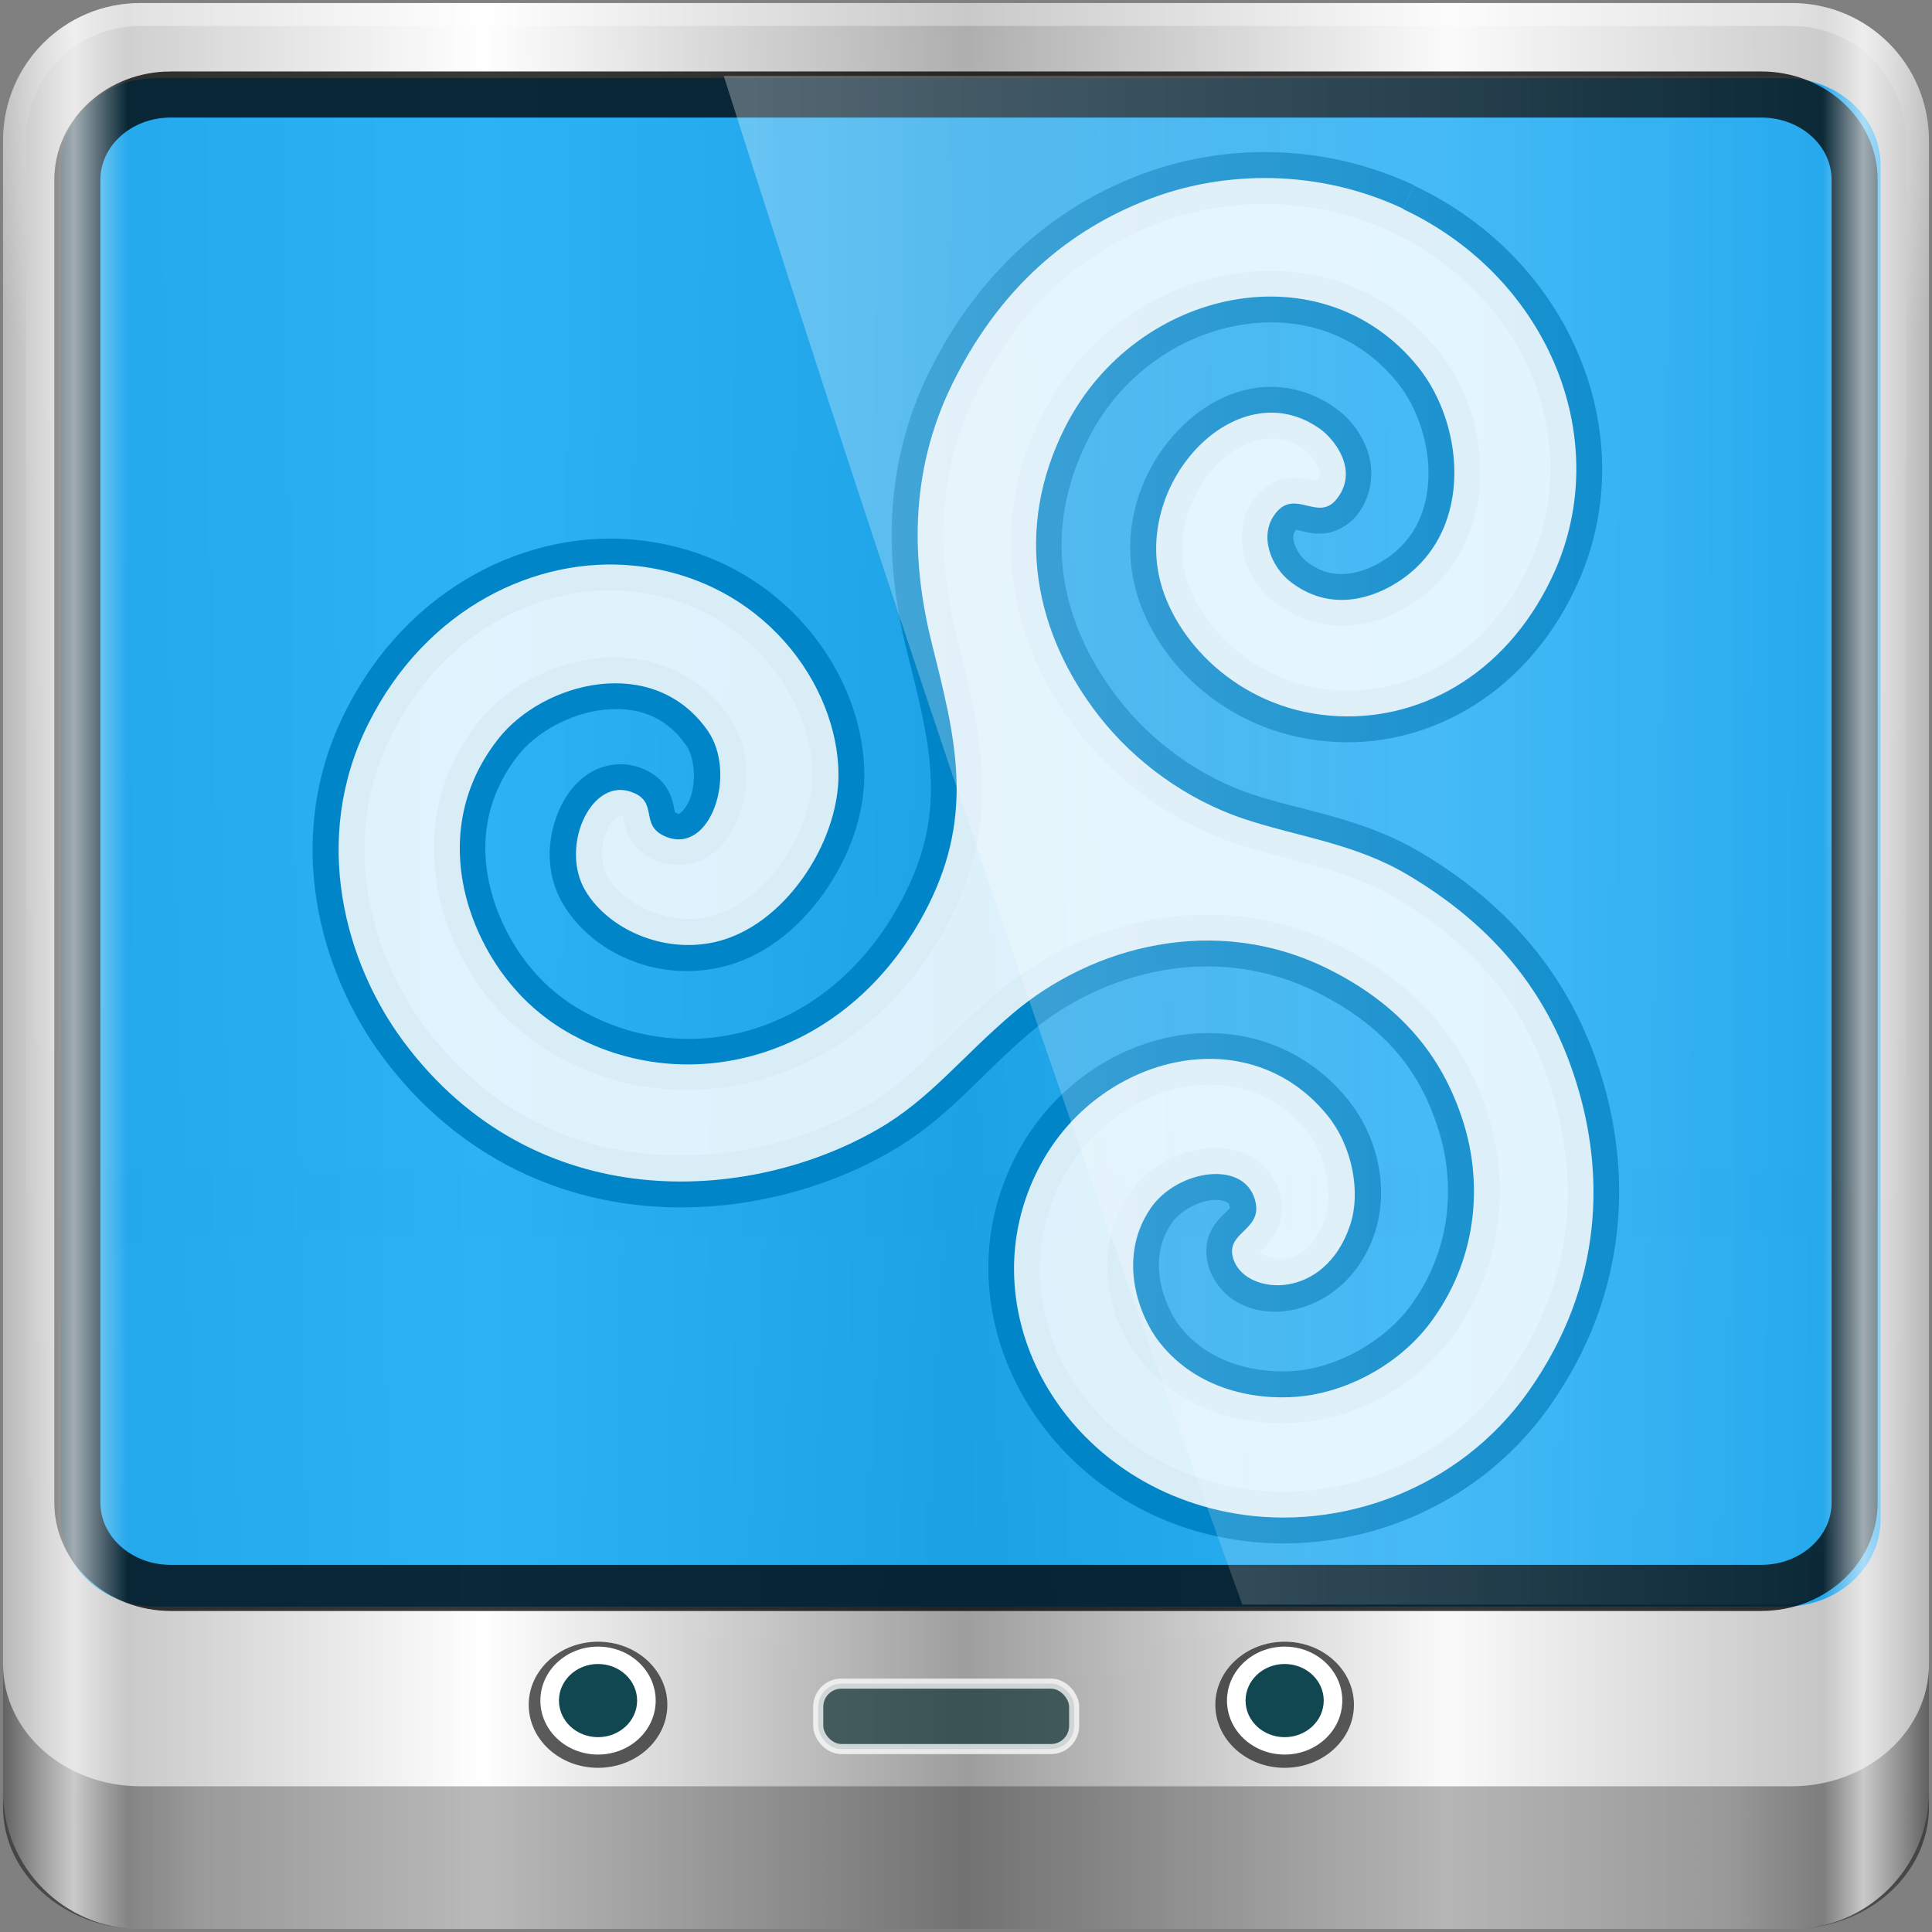 <?xml version="1.0" encoding="UTF-8" standalone="no"?>
<svg
   xmlns:dc="http://purl.org/dc/elements/1.1/"
   xmlns:cc="http://creativecommons.org/ns#"
   xmlns:rdf="http://www.w3.org/1999/02/22-rdf-syntax-ns#"
   xmlns:svg="http://www.w3.org/2000/svg"
   xmlns="http://www.w3.org/2000/svg"
   xmlns:xlink="http://www.w3.org/1999/xlink"
   xmlns:sodipodi="http://sodipodi.sourceforge.net/DTD/sodipodi-0.dtd"
   xmlns:inkscape="http://www.inkscape.org/namespaces/inkscape"
   viewBox="0 0 96 96"
   version="1.1"
   id="svg21"
   sodipodi:docname="start-here-trisquel.svg"
   width="96"
   height="96"
   inkscape:version="0.92.1 r15371">
  <rect x="0" y="0" width="96" height="96" fill="#808080" stroke="none"/>
  <title
     id="title4624">Lila-HD-Icon-Theme</title>
  <sodipodi:namedview
     pagecolor="#ffffff"
     bordercolor="#666666"
     borderopacity="1"
     objecttolerance="10"
     gridtolerance="10"
     guidetolerance="10"
     inkscape:pageopacity="0"
     inkscape:pageshadow="2"
     inkscape:window-width="1920"
     inkscape:window-height="994"
     id="namedview23"
     showgrid="false"
     inkscape:zoom="5.2081223"
     inkscape:cx="41.088693"
     inkscape:cy="54.178165"
     inkscape:window-x="0"
     inkscape:window-y="21"
     inkscape:window-maximized="1"
     inkscape:current-layer="svg21" />
  <defs
     id="defs13">
    <linearGradient
       y1="545.8"
       x2="0"
       y2="517.8"
       gradientUnits="userSpaceOnUse"
       id="linearGradient6">
      <stop
         stop-color="#3889e9"
         id="stop2" />
      <stop
         offset="1"
         stop-color="#5ea5fb"
         id="stop4" />
    </linearGradient>
    <linearGradient
       id="0"
       gradientUnits="userSpaceOnUse"
       x1="396.12"
       y1="544.26"
       x2="395.64"
       y2="518.27">
      <stop
         stop-color="#016ed4"
         id="stop8" />
      <stop
         offset="1"
         stop-color="#00b1ff"
         id="stop10" />
    </linearGradient>
    <linearGradient
       id="linearGradient5700-9">
      <stop
         style="stop-color:#ffffff;stop-opacity:0;"
         offset="0"
         id="stop5702-6" />
      <stop
         id="stop5704-6"
         offset="0.037"
         style="stop-color:#ffffff;stop-opacity:0.851;" />
      <stop
         style="stop-color:#ffffff;stop-opacity:0;"
         offset="0.065"
         id="stop5706-4" />
      <stop
         id="stop5712-0"
         offset="0.945"
         style="stop-color:#ffffff;stop-opacity:0;" />
      <stop
         id="stop5710-1"
         offset="0.966"
         style="stop-color:#ffffff;stop-opacity:0.851;" />
      <stop
         style="stop-color:#ffffff;stop-opacity:0;"
         offset="1"
         id="stop5708-7" />
    </linearGradient>
    <linearGradient
       id="linearGradient15653">
      <stop
         id="stop15655"
         offset="0"
         style="stop-color:#22a7dc;stop-opacity:1;" />
      <stop
         id="stop15657"
         offset="1"
         style="stop-color:#1d73bb;stop-opacity:1;" />
    </linearGradient>
    <linearGradient
       id="linearGradient4091-0-3-0-7-0">
      <stop
         id="stop4093-3-6-4-2-5"
         offset="0"
         style="stop-color:#ffffff;stop-opacity:1;" />
      <stop
         style="stop-color:#ffffff;stop-opacity:1;"
         offset="0.8"
         id="stop4099-6-1-8-3-2" />
      <stop
         id="stop4095-1-0-7-9-7"
         offset="1"
         style="stop-color:#ffffff;stop-opacity:0;" />
    </linearGradient>
    <linearGradient
       id="linearGradient3832-0-6-1-1-0">
      <stop
         id="stop3834-6-3-7-1-2"
         offset="0"
         style="stop-color:#000000;stop-opacity:1;" />
      <stop
         style="stop-color:#000000;stop-opacity:0.588;"
         offset="0.1"
         id="stop3872-2-4-7" />
      <stop
         id="stop3844-6-2-7-6-3"
         offset="0.9"
         style="stop-color:#000000;stop-opacity:0.588;" />
      <stop
         id="stop3836-5-0-2-9-1"
         offset="1"
         style="stop-color:#000000;stop-opacity:1;" />
    </linearGradient>
    <linearGradient
       inkscape:collect="always"
       xlink:href="#linearGradient6139-0-0"
       id="linearGradient5021-2"
       gradientUnits="userSpaceOnUse"
       x1="6"
       y1="47"
       x2="90"
       y2="47"
       gradientTransform="matrix(1.135,0,0,1.134,-40.037,-46.788)" />
    <linearGradient
       id="linearGradient6139-0-0">
      <stop
         style="stop-color:#b7b7b7;stop-opacity:1;"
         offset="0"
         id="stop6141-2-9" />
      <stop
         id="stop6151-0-8"
         offset="0.25"
         style="stop-color:#ffffff;stop-opacity:1;" />
      <stop
         id="stop6147-1-4"
         offset="0.5"
         style="stop-color:#9d9d9d;stop-opacity:1;" />
      <stop
         style="stop-color:#fafafa;stop-opacity:1;"
         offset="0.75"
         id="stop6149-4-9" />
      <stop
         style="stop-color:#b7b7b7;stop-opacity:1;"
         offset="1"
         id="stop6143-4-8" />
    </linearGradient>
    <linearGradient
       id="linearGradient3700">
      <stop
         id="stop3702"
         style="stop-color:#78a1bd;stop-opacity:1"
         offset="0" />
      <stop
         id="stop3704"
         style="stop-color:#afc8d8;stop-opacity:1"
         offset="1" />
    </linearGradient>
    <linearGradient
       x1="45.448"
       y1="92.54"
       x2="45.448"
       y2="7.017"
       id="ButtonShadow-3"
       gradientUnits="userSpaceOnUse"
       gradientTransform="scale(1.006,0.994)">
      <stop
         id="stop3750-3"
         style="stop-color:#000000;stop-opacity:1"
         offset="0" />
      <stop
         id="stop3752-9"
         style="stop-color:#000000;stop-opacity:0.588"
         offset="1" />
    </linearGradient>
    <filter
       id="filter3174-0"
       style="color-interpolation-filters:sRGB">
      <feGaussianBlur
         id="feGaussianBlur3176-0"
         stdDeviation="1.71" />
    </filter>
    <linearGradient
       id="linearGradient3752">
      <stop
         id="stop3754"
         style="stop-color:#0e4688;stop-opacity:1"
         offset="0" />
      <stop
         id="stop3756"
         style="stop-color:#135eb7;stop-opacity:1"
         offset="1" />
    </linearGradient>
    <linearGradient
       id="linearGradient3816">
      <stop
         id="stop3818"
         style="stop-color:#ffffff;stop-opacity:1"
         offset="0" />
      <stop
         id="stop3820"
         style="stop-color:#ffffff;stop-opacity:0"
         offset="1" />
    </linearGradient>
    <linearGradient
       y2="47"
       x2="90"
       y1="47"
       x1="6"
       gradientTransform="matrix(1.139,0,0,1.139,488.22,-310.976)"
       gradientUnits="userSpaceOnUse"
       id="linearGradient18211"
       xlink:href="#linearGradient5700-9"
       inkscape:collect="always" />
    <linearGradient
       x1="783.863"
       y1="-313.524"
       x2="1099.685"
       y2="1340.56"
       id="linearGradient2994-7-6"
       xlink:href="#linearGradient3004-7-1"
       gradientUnits="userSpaceOnUse"
       gradientTransform="matrix(1.237,0,0,1.237,-1037.425,-1010.413)" />
    <linearGradient
       id="linearGradient3004-7-1">
      <stop
         id="stop3006-7-4"
         style="stop-color:#ffffff;stop-opacity:1"
         offset="0" />
      <stop
         id="stop7609-6-7"
         style="stop-color:#ffffff;stop-opacity:1"
         offset="0.342" />
      <stop
         id="stop7599-5-0"
         style="stop-color:#bebdf3;stop-opacity:1"
         offset="0.52" />
      <stop
         id="stop7611-6-8"
         style="stop-color:#8f82f9;stop-opacity:1"
         offset="0.754" />
      <stop
         id="stop7613-3-8"
         style="stop-color:#9f99c7;stop-opacity:1"
         offset="0.871" />
      <stop
         id="stop3008-5-5"
         style="stop-color:#524c76;stop-opacity:1"
         offset="1" />
    </linearGradient>
    <linearGradient
       x1="464.017"
       y1="697.437"
       x2="368.621"
       y2="269.709"
       id="linearGradient2986-6-4"
       xlink:href="#linearGradient3004-7-1"
       gradientUnits="userSpaceOnUse"
       gradientTransform="matrix(1.237,0,0,1.237,-161.09,-377.341)" />
    <radialGradient
       cx="49.53"
       cy="320.086"
       r="31.949"
       fx="49.53"
       fy="320.086"
       id="radialGradient5851-1-2"
       xlink:href="#linearGradient3004-7-1"
       gradientUnits="userSpaceOnUse"
       gradientTransform="matrix(3.287,0,0,2.52,111.689,-642.721)" />
    <radialGradient
       cx="332.723"
       cy="590.59"
       r="218.022"
       fx="332.723"
       fy="590.59"
       id="radialGradient3228-2-2"
       xlink:href="#linearGradient3004-7-1"
       gradientUnits="userSpaceOnUse"
       gradientTransform="matrix(-0.066,4.19,-3.574,-0.056,2168.154,-1171.421)" />
    <linearGradient
       id="linearGradient4108">
      <stop
         id="stop4110"
         style="stop-color:#8983ac;stop-opacity:1"
         offset="0" />
      <stop
         id="stop4112"
         style="stop-color:#ceccdd;stop-opacity:1"
         offset="1" />
    </linearGradient>
    <linearGradient
       y2="47"
       x2="90"
       y1="47"
       x1="6"
       gradientTransform="matrix(1.139,0,0,1.139,488.22,-310.976)"
       gradientUnits="userSpaceOnUse"
       id="linearGradient18191-2"
       xlink:href="#linearGradient6139-0-0"
       inkscape:collect="always" />
    <linearGradient
       y2="47"
       x2="90"
       y1="47"
       x1="6"
       gradientTransform="matrix(1.139,0,0,1.139,-7.595,-40.092)"
       gradientUnits="userSpaceOnUse"
       id="linearGradient19498"
       xlink:href="#linearGradient6139-0-0"
       inkscape:collect="always" />
    <radialGradient
       r="41"
       fy="6.213"
       fx="158"
       cy="6.213"
       cx="158"
       gradientTransform="matrix(0,1.621,-2.038,0,160.664,-243.037)"
       gradientUnits="userSpaceOnUse"
       id="radialGradient19500"
       xlink:href="#linearGradient3816"
       inkscape:collect="always" />
    <radialGradient
       r="42"
       fy="-27"
       fx="48"
       cy="-27"
       cx="48"
       gradientTransform="matrix(-1.072,0,0,-0.875,199.464,-19.126)"
       gradientUnits="userSpaceOnUse"
       id="radialGradient19502"
       xlink:href="#linearGradient4091-0-3-0-7-0"
       inkscape:collect="always" />
    <linearGradient
       y2="82.984"
       x2="-10.188"
       y1="82.984"
       x1="-94"
       gradientTransform="matrix(1.139,0,0,1.013,107.243,5.212)"
       gradientUnits="userSpaceOnUse"
       id="linearGradient19504"
       xlink:href="#linearGradient3832-0-6-1-1-0"
       inkscape:collect="always" />
    <radialGradient
       r="45.212"
       fy="-263.573"
       fx="543.139"
       cy="-263.573"
       cx="543.139"
       gradientTransform="matrix(1,0,0,0.84,-495.815,228.707)"
       gradientUnits="userSpaceOnUse"
       id="radialGradient19506"
       xlink:href="#linearGradient4108"
       inkscape:collect="always" />
    <radialGradient
       r="31.949"
       fy="320.086"
       fx="49.53"
       cy="320.086"
       cx="49.53"
       gradientTransform="matrix(3.287,0,0,2.52,111.689,-642.721)"
       gradientUnits="userSpaceOnUse"
       id="radialGradient19512"
       xlink:href="#linearGradient3004-7-1"
       inkscape:collect="always" />
    <radialGradient
       r="218.022"
       fy="590.59"
       fx="332.723"
       cy="590.59"
       cx="332.723"
       gradientTransform="matrix(-0.066,4.19,-3.574,-0.056,2168.154,-1171.421)"
       gradientUnits="userSpaceOnUse"
       id="radialGradient19514"
       xlink:href="#linearGradient3004-7-1"
       inkscape:collect="always" />
    <linearGradient
       y2="0.279"
       x2="59.378"
       y1="0.279"
       x1="2.465"
       gradientTransform="matrix(1.003,0,0,1.005,32.58,6.928)"
       gradientUnits="userSpaceOnUse"
       id="linearGradient19516"
       xlink:href="#linearGradient3816"
       inkscape:collect="always" />
    <linearGradient
       y2="47"
       x2="90"
       y1="47"
       x1="6"
       gradientTransform="matrix(1.139,0,0,1.139,-7.595,-40.092)"
       gradientUnits="userSpaceOnUse"
       id="linearGradient19518"
       xlink:href="#linearGradient5700-9"
       inkscape:collect="always" />
    <clipPath
       id="clipPath3625">
      <path
         d="M 0,0 V 96 H 96 V 0 Z m 12,6 h 72 c 3.324,0 6,2.676 6,6 v 72 c 0,3.324 -2.676,6 -6,6 H 12 C 8.676,90 6,87.324 6,84 V 12 C 6,8.676 8.676,6 12,6 Z"
         inkscape:connector-curvature="0"
         id="path3627"
         style="fill:#ffffff;fill-opacity:1;stroke:none" />
    </clipPath>
    <filter
       id="filter3174-20"
       style="color-interpolation-filters:sRGB">
      <feGaussianBlur
         id="feGaussianBlur3176-3"
         stdDeviation="1.71" />
    </filter>
    <linearGradient
       x1="44.512"
       y1="6"
       x2="44.512"
       y2="90.015"
       id="linearGradient3643"
       xlink:href="#linearGradient3637"
       gradientUnits="userSpaceOnUse" />
    <linearGradient
       id="linearGradient3637">
      <stop
         id="stop3639"
         style="stop-color:#f0f0f0;stop-opacity:1"
         offset="0" />
      <stop
         id="stop3641"
         style="stop-color:#dcdcdc;stop-opacity:1"
         offset="1" />
    </linearGradient>
    <linearGradient
       x1="36.357"
       y1="6"
       x2="36.357"
       y2="63.893"
       id="linearGradient3188-83"
       xlink:href="#linearGradient3816"
       gradientUnits="userSpaceOnUse" />
    <radialGradient
       cx="48"
       cy="90.172"
       r="42"
       fx="48"
       fy="90.172"
       id="radialGradient3619-1"
       xlink:href="#linearGradient3816"
       gradientUnits="userSpaceOnUse"
       gradientTransform="matrix(1.157,0,0,0.996,-7.551,0.197)" />
    <linearGradient
       x1="48"
       y1="90"
       x2="48"
       y2="5.988"
       id="linearGradient2843"
       xlink:href="#linearGradient3700-24"
       gradientUnits="userSpaceOnUse"
       gradientTransform="translate(0,100)" />
    <linearGradient
       id="linearGradient3700-24">
      <stop
         id="stop3702-5"
         style="stop-color:#2276c5;stop-opacity:1"
         offset="0" />
      <stop
         id="stop3704-8"
         style="stop-color:#68baf4;stop-opacity:1"
         offset="1" />
    </linearGradient>
    <clipPath
       id="clipPath3649">
      <rect
         width="76"
         height="76"
         rx="4"
         ry="4"
         x="10"
         y="10"
         id="rect3651"
         style="fill:#ffffff;fill-opacity:1;fill-rule:nonzero;stroke:none" />
    </clipPath>
    <filter
       id="filter3657"
       style="color-interpolation-filters:sRGB">
      <feGaussianBlur
         id="feGaussianBlur3659"
         stdDeviation="1.14" />
    </filter>
    <linearGradient
       x1="48"
       y1="20.221"
       x2="48"
       y2="138.661"
       id="linearGradient3613-9"
       xlink:href="#linearGradient3816"
       gradientUnits="userSpaceOnUse" />
    <clipPath
       id="clipPath3613-8">
      <rect
         width="84"
         height="84"
         rx="6"
         ry="6"
         x="6"
         y="6"
         id="rect3615-25"
         style="fill:#ffffff;fill-opacity:1;fill-rule:nonzero;stroke:none" />
    </clipPath>
    <filter
       x="-0.192"
       y="-0.192"
       width="1.384"
       height="1.384"
       id="filter3794-1"
       style="color-interpolation-filters:sRGB">
      <feGaussianBlur
         id="feGaussianBlur3796-5"
         stdDeviation="5.28" />
    </filter>
    <linearGradient
       x1="50.579"
       y1="79.952"
       x2="50.579"
       y2="16.361"
       id="linearGradient3680-4"
       xlink:href="#linearGradient4081-9"
       gradientUnits="userSpaceOnUse" />
    <linearGradient
       id="linearGradient4081-9">
      <stop
         id="stop4083-8"
         style="stop-color:#aaaaaa;stop-opacity:1"
         offset="0" />
      <stop
         id="stop4085-0"
         style="stop-color:#f0f0f0;stop-opacity:1"
         offset="1" />
    </linearGradient>
    <linearGradient
       y2="47"
       x2="90"
       y1="47"
       x1="6"
       gradientTransform="matrix(1.139,0,0,1.139,-9.595,-9.546)"
       gradientUnits="userSpaceOnUse"
       id="linearGradient18211-7"
       xlink:href="#linearGradient5700-9"
       inkscape:collect="always" />
    <linearGradient
       y2="0.279"
       x2="59.378"
       y1="0.279"
       x1="2.465"
       gradientTransform="matrix(1.003,0,0,1.005,33.489,41.473)"
       gradientUnits="userSpaceOnUse"
       id="linearGradient18209"
       xlink:href="#linearGradient3816"
       inkscape:collect="always" />
    <linearGradient
       gradientUnits="userSpaceOnUse"
       y2="-263.573"
       x2="588.351"
       y1="-263.573"
       x1="497.928"
       id="linearGradient20151"
       xlink:href="#ButtonShadow-3"
       inkscape:collect="always"
       gradientTransform="translate(-497.815,301.429)" />
    <radialGradient
       r="41"
       fy="6.213"
       fx="158"
       cy="6.213"
       cx="158"
       gradientTransform="matrix(0,1.621,-2.038,0,160.664,-243.037)"
       gradientUnits="userSpaceOnUse"
       id="radialGradient18193"
       xlink:href="#linearGradient3816"
       inkscape:collect="always" />
    <radialGradient
       r="42"
       fy="-27"
       fx="48"
       cy="-27"
       cx="48"
       gradientTransform="matrix(-1.072,0,0,-0.875,199.464,-19.126)"
       gradientUnits="userSpaceOnUse"
       id="radialGradient18195"
       xlink:href="#linearGradient4091-0-3-0-7-0"
       inkscape:collect="always" />
    <linearGradient
       inkscape:collect="always"
       xlink:href="#linearGradient6139-0-0"
       id="linearGradient20287"
       gradientUnits="userSpaceOnUse"
       gradientTransform="matrix(1.139,0,0,1.139,-6.686,-5.546)"
       x1="6"
       y1="47"
       x2="90"
       y2="47" />
    <radialGradient
       r="41"
       fy="6.213"
       fx="158"
       cy="6.213"
       cx="158"
       gradientTransform="matrix(0,1.847,-2.322,0,62.428,-281.865)"
       gradientUnits="userSpaceOnUse"
       id="radialGradient20577"
       xlink:href="#linearGradient3816"
       inkscape:collect="always" />
    <radialGradient
       r="42"
       fy="-27"
       fx="48"
       cy="-27"
       cx="48"
       gradientTransform="matrix(-1.222,0,0,-0.997,106.633,-26.766)"
       gradientUnits="userSpaceOnUse"
       id="radialGradient20579"
       xlink:href="#linearGradient4091-0-3-0-7-0"
       inkscape:collect="always" />
    <linearGradient
       y2="47"
       x2="90"
       y1="47"
       x1="6"
       gradientTransform="matrix(1.139,0,0,1.139,-6.686,-5.546)"
       gradientUnits="userSpaceOnUse"
       id="linearGradient20587"
       xlink:href="#linearGradient5700-9"
       inkscape:collect="always" />
    <linearGradient
       y2="7.017"
       x2="45.448"
       y1="92.54"
       x1="45.448"
       gradientTransform="scale(1.006,0.994)"
       gradientUnits="userSpaceOnUse"
       id="linearGradient20589"
       xlink:href="#ButtonShadow-3"
       inkscape:collect="always" />
  </defs>
  <path
     inkscape:connector-curvature="0"
     id="rect4251-1"
     d="M 89.014,0.15 H 6.986 c -3.787,0 -6.836,3.049 -6.836,6.836 V 89.014 c 0,3.787 3.049,6.836 6.836,6.836 H 89.014 c 3.787,0 6.836,-3.049 6.836,-6.836 V 6.986 c 0,-3.787 -3.049,-6.836 -6.836,-6.836 z"
     style="display:inline;fill:url(#linearGradient20287);fill-opacity:1;fill-rule:nonzero;stroke:none" />
  <path
     sodipodi:nodetypes="sscccsccscccsss"
     inkscape:connector-curvature="0"
     id="path3400-6"
     d="m 6.986,1.289 c -3.176,0 -5.696,2.521 -5.696,5.696 v 23.605 7.975 43.969 c 1.22,1.856 3.3,3.097 5.696,3.097 H 11.543 84.457 89.014 c 2.396,0 4.477,-1.242 5.696,-3.097 V 38.565 30.59 6.986 c 0,-3.176 -2.521,-5.696 -5.696,-5.696 z"
     style="display:inline;opacity:0.2;fill:url(#radialGradient20577);fill-opacity:1;fill-rule:nonzero;stroke:none;stroke-width:1.139" />
  <path
     inkscape:connector-curvature="0"
     id="path4236-5"
     d="m 6.986,0.15 c -3.787,0 -6.836,3.049 -6.836,6.836 V 24.075 H 1.289 V 6.986 c 0,-3.176 2.521,-5.696 5.696,-5.696 H 89.014 c 3.176,0 5.696,2.521 5.696,5.696 V 24.075 h 1.139 V 6.986 c 0,-3.787 -3.049,-6.836 -6.836,-6.836 z"
     style="display:inline;opacity:0.45;fill:url(#radialGradient20579);fill-opacity:1;fill-rule:nonzero;stroke:none;stroke-width:1.139" />
  <path
     style="opacity:0.47;fill:url(#linearGradient19504);fill-opacity:1;fill-rule:nonzero;stroke:none;stroke-width:1.139"
     d="m 0.15,82.682 v 1.013 1.013 1.013 2.026 2.026 c 0,3.367 3.049,6.077 6.836,6.077 H 89.014 c 3.787,0 6.836,-2.71 6.836,-6.077 v -2.026 -2.026 -1.013 -1.013 -1.013 c 0,3.367 -3.049,6.077 -6.836,6.077 H 6.986 c -3.787,0 -6.836,-2.71 -6.836,-6.077 z"
     id="path4242-5"
     inkscape:connector-curvature="0" />
  <ellipse
     cy="84.709"
     cx="29.716"
     style="opacity:0.71;fill:#1c1c1c;fill-opacity:1;fill-rule:nonzero;stroke:none;stroke-width:1.177"
     id="path4002"
     rx="3.444"
     ry="3.133" />
  <ellipse
     cy="84.501"
     cx="29.716"
     id="path3854"
     style="fill:#ffffff;fill-opacity:1;fill-rule:nonzero;stroke:none;stroke-width:0.993"
     rx="2.865"
     ry="2.682" />
  <ellipse
     cy="84.501"
     cx="29.716"
     style="fill:#114751;fill-opacity:1;fill-rule:nonzero;stroke:none;stroke-width:0.673"
     id="path3856"
     rx="1.942"
     ry="1.818" />
  <ellipse
     cy="84.709"
     cx="63.833"
     id="path4170"
     style="opacity:0.71;fill:#1c1c1c;fill-opacity:1;fill-rule:nonzero;stroke:none;stroke-width:1.177"
     rx="3.444"
     ry="3.133" />
  <ellipse
     cy="84.501"
     cx="63.833"
     style="fill:#ffffff;fill-opacity:1;fill-rule:nonzero;stroke:none;stroke-width:0.993"
     id="path4172"
     rx="2.865"
     ry="2.682" />
  <ellipse
     cy="84.501"
     cx="63.833"
     id="path4174"
     style="fill:#114751;fill-opacity:1;fill-rule:nonzero;stroke:none;stroke-width:0.673"
     rx="1.942"
     ry="1.818" />
  <rect
     style="opacity:0.751;fill:#0c2f31;fill-opacity:0.905;stroke:#ffffff;stroke-width:0.502;stroke-miterlimit:4;stroke-dasharray:none;stroke-opacity:1"
     id="rect4176"
     width="12.718"
     height="3.252"
     x="40.657"
     y="83.658"
     rx="1.152"
     ry="1.154" />
  <path
     style="color:#000000;font-style:normal;font-variant:normal;font-weight:normal;font-stretch:normal;font-size:medium;line-height:normal;font-family:sans-serif;font-variant-ligatures:normal;font-variant-position:normal;font-variant-caps:normal;font-variant-numeric:normal;font-variant-alternates:normal;font-feature-settings:normal;text-indent:0;text-align:start;text-decoration:none;text-decoration-line:none;text-decoration-style:solid;text-decoration-color:#000000;letter-spacing:normal;word-spacing:normal;text-transform:none;writing-mode:lr-tb;direction:ltr;text-orientation:mixed;dominant-baseline:auto;baseline-shift:baseline;text-anchor:start;white-space:normal;shape-padding:0;clip-rule:nonzero;display:inline;overflow:visible;visibility:visible;opacity:1;isolation:auto;mix-blend-mode:normal;color-interpolation:sRGB;color-interpolation-filters:linearRGB;solid-color:#000000;solid-opacity:1;vector-effect:none;fill:#000000;fill-opacity:1;fill-rule:nonzero;stroke:none;stroke-width:2.574;stroke-linecap:butt;stroke-linejoin:miter;stroke-miterlimit:4;stroke-dasharray:none;stroke-dashoffset:0;stroke-opacity:1;paint-order:stroke fill markers;color-rendering:auto;image-rendering:auto;shape-rendering:auto;text-rendering:auto;enable-background:accumulate"
     d="m 63.264,7.561 c -2.298,-0.055 -4.499,0.341 -6.432,1.057 -3.895,1.437 -7.916,4.35 -10.629,9.797 -2.449,4.92 -2.168,9.839 -1.139,13.941 1.145,4.566 2.02,7.82 -0.086,12.031 -3.513,7.022 -10.77,8.91 -16.178,5.764 -2.21,-1.286 -3.477,-3.263 -4.121,-5.004 -0.765,-2.073 -1.041,-4.93 1.082,-7.635 0.864,-1.099 2.537,-2.047 4.166,-2.236 1.629,-0.189 3.103,0.231 4.176,1.768 0.418,0.599 0.491,1.808 0.197,2.605 -0.147,0.399 -0.366,0.655 -0.475,0.729 -0.108,0.073 -0.052,0.091 -0.266,0 -0.132,-0.056 -0.032,-0.003 -0.01,0.037 0.022,0.041 -0.007,-0.022 -0.055,-0.262 -0.047,-0.24 -0.125,-0.672 -0.441,-1.113 -0.316,-0.441 -0.836,-0.776 -1.408,-0.951 v 0.002 c -0.86,-0.264 -1.789,-0.062 -2.445,0.383 -0.656,0.445 -1.107,1.076 -1.414,1.773 -0.615,1.394 -0.711,3.163 0.197,4.682 1.46,2.438 4.636,3.851 7.809,3.139 2.132,-0.477 3.887,-1.925 5.135,-3.68 1.248,-1.754 2.022,-3.844 2.02,-5.881 -0.008,-5.174 -4.254,-10.969 -11.346,-11.682 -5.312,-0.532 -11.329,2.296 -14.463,8.576 -3.121,6.252 -1.261,12.902 1.875,17.117 3.468,4.66 8.134,6.874 12.719,7.365 4.584,0.491 9.088,-0.67 12.537,-2.664 2.837,-1.638 4.416,-3.783 6.896,-5.889 3.563,-3.026 9.184,-4.597 14.34,-1.99 3.571,1.806 5.144,4.133 5.992,6.857 0.751,2.416 0.746,5.692 -1.363,8.627 -1.293,1.803 -3.542,3.003 -5.428,3.256 h -0.002 c -1.709,0.231 -4.439,-0.086 -6.082,-2.178 -0.346,-0.44 -0.813,-1.333 -0.971,-2.279 -0.158,-0.946 -0.06,-1.914 0.578,-2.854 0.402,-0.592 1.316,-1.077 2.006,-1.139 0.345,-0.031 0.6,0.038 0.711,0.102 0.104,0.06 0.134,0.088 0.174,0.281 -0.023,0.029 -0.097,0.117 -0.279,0.297 -0.203,0.2 -0.526,0.491 -0.744,1.018 -0.218,0.526 -0.202,1.241 0.037,1.828 v 0.002 c 1.297,3.178 6.636,2.638 8.16,-1.842 0.742,-2.184 0.216,-4.811 -1.357,-6.73 -2.252,-2.747 -5.567,-3.657 -8.604,-3.094 -3.037,0.564 -5.866,2.509 -7.553,5.398 -4.607,7.89 0.8,17.959 10.377,19.584 5.67,0.962 12.09,-1.253 15.871,-6.635 v -0.002 c 3.996,-5.69 3.987,-11.705 2.541,-16.381 C 78.375,49.597 75.916,45.515 70.611,42.367 67.695,40.636 64.76,40.31 62.25,39.479 h -0.002 c -2.647,-0.876 -5.023,-2.64 -6.621,-4.686 -2.907,-3.722 -3.957,-8.284 -1.527,-13.035 1.578,-3.085 4.439,-5.048 7.387,-5.584 2.948,-0.536 5.909,0.293 7.984,2.877 v 0.002 c 0.955,1.189 1.585,3.049 1.502,4.756 -0.083,1.707 -0.76,3.196 -2.418,4.154 -0.496,0.286 -1.124,0.525 -1.74,0.557 -0.616,0.032 -1.223,-0.096 -1.924,-0.645 h -0.002 c -0.215,-0.168 -0.489,-0.555 -0.58,-0.881 -0.086,-0.309 -0.055,-0.474 0.09,-0.668 0.033,0.005 0.052,0.004 0.23,0.047 0.252,0.06 0.637,0.181 1.184,0.131 0.546,-0.051 1.199,-0.388 1.604,-0.893 0.864,-1.075 0.852,-2.461 0.471,-3.387 -0.381,-0.926 -0.961,-1.533 -1.506,-1.93 h -0.002 c -1.252,-0.909 -2.711,-1.219 -4.045,-1.01 -1.334,0.209 -2.536,0.887 -3.516,1.82 -1.959,1.866 -3.132,4.82 -2.479,7.814 0.818,3.751 4.458,7.494 9.648,7.924 4.802,0.41 9.722,-2.227 12.266,-7.549 3.546,-7.404 -0.112,-16.374 -7.988,-20.07 l -1.094,2.33 c 6.717,3.152 9.658,10.577 6.76,16.629 -2.14,4.477 -5.982,6.417 -9.729,6.096 l -0.002,-0.002 C 62.17,33.943 59.396,30.861 58.854,28.373 v -0.002 c -0.434,-1.988 0.413,-4.136 1.742,-5.402 0.665,-0.633 1.422,-1.029 2.137,-1.141 0.714,-0.112 1.391,0.011 2.133,0.549 0.114,0.083 0.504,0.495 0.641,0.826 0.121,0.293 0.101,0.434 -0.086,0.705 -0.056,-0.009 -0.045,-0.004 -0.191,-0.039 -0.265,-0.063 -0.671,-0.182 -1.225,-0.117 -0.554,0.065 -1.189,0.409 -1.6,0.916 -0.741,0.915 -0.832,2.095 -0.576,3.016 0.256,0.92 0.783,1.677 1.477,2.219 4.9e-4,3.83e-4 0.002,-3.84e-4 0.002,0 4.23e-4,3.3e-4 -4.24e-4,0.002 0,0.002 1.17,0.915 2.487,1.245 3.639,1.186 1.153,-0.059 2.139,-0.459 2.896,-0.896 2.446,-1.413 3.585,-3.875 3.701,-6.26 0.117,-2.384 -0.668,-4.754 -2.066,-6.494 -2.672,-3.328 -6.708,-4.48 -10.451,-3.799 -3.743,0.681 -7.268,3.136 -9.217,6.945 -2.886,5.644 -1.586,11.47 1.791,15.793 1.912,2.447 4.661,4.491 7.84,5.543 2.842,0.942 5.496,1.256 7.859,2.658 4.782,2.837 6.752,6.214 7.812,9.639 1.269,4.105 1.322,9.14 -2.189,14.141 h 0.002 c -3.181,4.527 -8.627,6.376 -13.334,5.578 -8.036,-1.363 -12.274,-9.434 -8.586,-15.75 1.303,-2.232 3.539,-3.744 5.801,-4.164 2.261,-0.42 4.477,0.161 6.143,2.193 v 0.002 c 0.955,1.164 1.287,3.161 0.91,4.27 -0.983,2.889 -3.074,1.979 -3.271,1.715 0.029,-0.034 0.001,-4.46e-4 0.061,-0.059 0.17,-0.167 0.461,-0.413 0.721,-0.852 0.259,-0.438 0.413,-1.105 0.295,-1.734 -0.166,-0.885 -0.728,-1.652 -1.43,-2.057 -0.702,-0.404 -1.48,-0.502 -2.225,-0.436 -1.489,0.133 -2.98,0.89 -3.908,2.258 -1.052,1.548 -1.227,3.278 -0.986,4.721 0.24,1.442 0.842,2.63 1.484,3.447 2.39,3.042 6.088,3.458 8.453,3.139 2.629,-0.353 5.404,-1.836 7.176,-4.307 2.637,-3.672 2.679,-7.832 1.729,-10.891 -1.007,-3.237 -3.16,-6.304 -7.287,-8.391 -6.194,-3.132 -12.918,-1.283 -17.168,2.326 -2.704,2.296 -4.189,4.276 -6.518,5.621 -2.976,1.721 -7.004,2.76 -10.975,2.334 -3.97,-0.426 -7.881,-2.246 -10.93,-6.342 -2.653,-3.566 -4.245,-9.208 -1.637,-14.434 2.687,-5.384 7.678,-7.586 11.902,-7.164 5.801,0.583 9.024,5.386 9.029,9.125 0.002,1.349 -0.577,3.026 -1.543,4.385 -0.966,1.358 -2.287,2.366 -3.6,2.66 -2.035,0.457 -4.251,-0.636 -5.037,-1.949 -0.371,-0.621 -0.357,-1.625 -0.051,-2.32 0.153,-0.348 0.366,-0.59 0.502,-0.682 0.136,-0.092 0.128,-0.091 0.246,-0.055 l 0.002,0.002 c 0.2,0.061 0.118,0.053 0.07,-0.014 -0.048,-0.067 -0.029,-0.076 0.008,0.113 0.037,0.189 0.082,0.563 0.324,1.004 0.242,0.441 0.709,0.858 1.252,1.09 h 0.002 c 0.909,0.387 1.982,0.259 2.711,-0.23 0.729,-0.489 1.174,-1.208 1.457,-1.977 0.566,-1.538 0.565,-3.437 -0.502,-4.967 -1.626,-2.329 -4.24,-3.124 -6.584,-2.852 -2.344,0.272 -4.526,1.463 -5.893,3.201 -2.75,3.502 -2.455,7.463 -1.475,10.119 h 0.002 c 0.806,2.179 2.411,4.689 5.24,6.336 6.684,3.889 15.694,1.321 19.775,-6.836 2.487,-4.974 1.422,-9.252 0.279,-13.809 -0.94,-3.747 -1.165,-7.926 0.947,-12.17 2.43,-4.88 5.823,-7.278 9.217,-8.529 h 0.002 c 3.243,-1.201 7.509,-1.343 11.447,0.506 l 1.094,-2.33 C 67.955,8.121 65.562,7.616 63.264,7.561 Z"
     id="path4620"
     inkscape:connector-curvature="0" />
  <path
     inkscape:connector-curvature="0"
     id="path4972"
     d="m 7.781,58.132 c -1.885,0 -3.649,0.918 -4.759,2.272 v 15.089 c 0,2.404 2.123,4.34 4.759,4.34 H 88.686 c 2.637,0 4.759,-1.936 4.759,-4.34 v -15.089 c -1.11,-1.354 -2.874,-2.272 -4.759,-2.272 z m 0,3.255 H 88.686 c 1.359,0 2.38,0.93 2.38,2.17 v 11.936 c 0,1.24 -1.02,2.17 -2.38,2.17 H 7.781 c -1.359,0 -2.38,-0.93 -2.38,-2.17 v -11.936 c 0,-1.24 1.02,-2.17 2.38,-2.17 z"
     style="color:#000000;font-style:normal;font-variant:normal;font-weight:normal;font-stretch:normal;font-size:medium;line-height:normal;font-family:Sans;-inkscape-font-specification:Sans;text-indent:0;text-align:start;text-decoration:none;text-decoration-line:none;letter-spacing:normal;word-spacing:normal;text-transform:none;writing-mode:lr-tb;direction:ltr;baseline-shift:baseline;text-anchor:start;display:inline;overflow:visible;visibility:visible;opacity:0.02;fill:#000000;fill-opacity:1;fill-rule:nonzero;stroke:none;stroke-width:6;marker:none;enable-background:accumulate" />
  <path
     id="path4970"
     d="M 7.781,3.879 H 88.686 c 2.637,0 4.759,1.936 4.759,4.34 V 75.492 c 0,2.404 -2.123,4.34 -4.759,4.34 H 7.781 c -2.637,0 -4.759,-1.936 -4.759,-4.34 V 8.219 c 0,-2.404 2.123,-4.34 4.759,-4.34 z"
     style="color:#000000;display:inline;overflow:visible;visibility:visible;opacity:0.821;fill:#00a2f5;fill-opacity:1;fill-rule:nonzero;stroke:none;stroke-width:2;marker:none;enable-background:accumulate"
     inkscape:connector-curvature="0"
     sodipodi:nodetypes="sssssssss" />
  <path
     id="path4989-5"
     d="M 8.492,4.696 H 87.508 c 2.575,0 4.648,1.891 4.648,4.24 V 74.663 c 0,2.349 -2.073,4.24 -4.648,4.24 H 8.492 c -2.575,0 -4.648,-1.891 -4.648,-4.24 V 8.936 c 0,-2.349 2.073,-4.24 4.648,-4.24 z"
     style="color:#000000;display:inline;overflow:visible;visibility:visible;fill:none;stroke:#000000;stroke-width:2.29;stroke-opacity:0.776;marker:none;enable-background:accumulate"
     inkscape:connector-curvature="0"
     sodipodi:nodetypes="sssssssss" />
  <path
     inkscape:connector-curvature="0"
     id="path4974"
     d="m 35.963,3.776 c 8.329,26.184 16.985,51.751 25.766,75.954 h 26.584 c 2.637,0 4.759,-1.936 4.759,-4.34 V 8.117 c 0,-2.404 -2.123,-4.34 -4.759,-4.34 z"
     style="color:#000000;display:inline;overflow:visible;visibility:visible;opacity:0.309;fill:url(#linearGradient18209);fill-opacity:1;fill-rule:nonzero;stroke:none;stroke-width:2;marker:none;enable-background:accumulate" />
  <path
     style="display:inline;opacity:0.728;fill:url(#linearGradient20587);fill-opacity:1;fill-rule:nonzero;stroke:none"
     d="M 89.014,0.15 H 6.986 c -3.787,0 -6.836,3.049 -6.836,6.836 v 82.029 c 0,3.787 3.049,6.836 6.836,6.836 H 89.014 c 3.787,0 6.836,-3.049 6.836,-6.836 V 6.986 c 0,-3.787 -3.049,-6.836 -6.836,-6.836 z"
     id="path5696"
     inkscape:connector-curvature="0" />
  <g
     style="display:inline;fill:#364e59"
     transform="matrix(0.35,0,0,0.35,-148.107,-124.735)"
     id="g4043"
     inkscape:label="Layer 1" />
  <g
     inkscape:label="Layer 1"
     id="g4048"
     transform="matrix(0.35,0,0,0.35,-143.842,-3.055)"
     style="display:inline;fill:#804d00" />
  <path
     d="m 69.718,10.39 c 7.297,3.424 10.596,11.621 7.374,18.349 -2.342,4.9 -6.724,7.187 -10.998,6.821 -4.611,-0.382 -7.817,-3.795 -8.497,-6.915 -1.087,-4.982 4.038,-10.205 8.026,-7.31 0.659,0.48 1.94,2.037 0.789,3.47 -0.914,1.139 -2.04,-0.523 -3.008,0.673 -0.91,1.123 -0.216,2.701 0.694,3.411 1.871,1.464 3.847,0.912 5.1,0.189 4.104,-2.372 3.629,-7.904 1.276,-10.832 C 65.726,12.334 56.481,14.278 52.954,21.172 c -2.658,5.198 -1.483,10.391 1.66,14.414 1.755,2.247 4.318,4.15 7.231,5.114 2.676,0.887 5.471,1.207 8.111,2.774 5.043,2.992 7.258,6.721 8.386,10.364 1.357,4.391 1.389,9.916 -2.365,15.262 -3.481,4.955 -9.413,6.987 -14.602,6.107 -8.806,-1.494 -13.629,-10.564 -9.482,-17.667 2.99,-5.121 10.132,-6.917 14.05,-2.137 1.264,1.542 1.694,3.854 1.135,5.5 -1.266,3.722 -5.055,3.474 -5.75,1.769 -0.578,-1.417 1.335,-1.473 1.071,-2.876 -0.418,-2.233 -3.902,-1.708 -5.232,0.252 -1.689,2.488 -0.543,5.393 0.446,6.651 2.017,2.567 5.23,2.933 7.267,2.658 2.258,-0.302 4.77,-1.644 6.303,-3.781 2.374,-3.304 2.397,-7.021 1.546,-9.759 -0.928,-2.981 -2.79,-5.678 -6.639,-7.624 -5.675,-2.87 -11.849,-1.16 -15.755,2.158 -2.592,2.201 -4.122,4.263 -6.705,5.755 -6.426,3.715 -17.065,4.402 -23.581,-4.354 -2.895,-3.89 -4.62,-10.036 -1.755,-15.776 2.91,-5.832 8.415,-8.347 13.183,-7.87 6.446,0.648 10.18,5.946 10.187,10.403 0.004,3.386 -2.704,7.533 -6.148,8.304 -2.603,0.584 -5.3,-0.668 -6.423,-2.544 -1.28,-2.14 0.225,-5.548 2.181,-4.948 1.544,0.473 0.434,1.664 1.785,2.242 2.256,0.962 3.59,-3.126 2.106,-5.255 -2.699,-3.865 -8.179,-2.428 -10.409,0.409 -2.437,3.104 -2.151,6.512 -1.278,8.877 0.725,1.96 2.162,4.204 4.682,5.671 6.046,3.518 14.179,1.289 17.977,-6.301 2.297,-4.593 1.326,-8.358 0.182,-12.92 -0.985,-3.925 -1.237,-8.474 1.044,-13.056 2.572,-5.164 6.278,-7.82 9.923,-9.163 3.554,-1.317 8.161,-1.462 12.442,0.548"
     id="path17"
     inkscape:connector-curvature="0"
     style="fill:#ffffff;fill-opacity:0.851;stroke-width:2.274" />
</svg>
